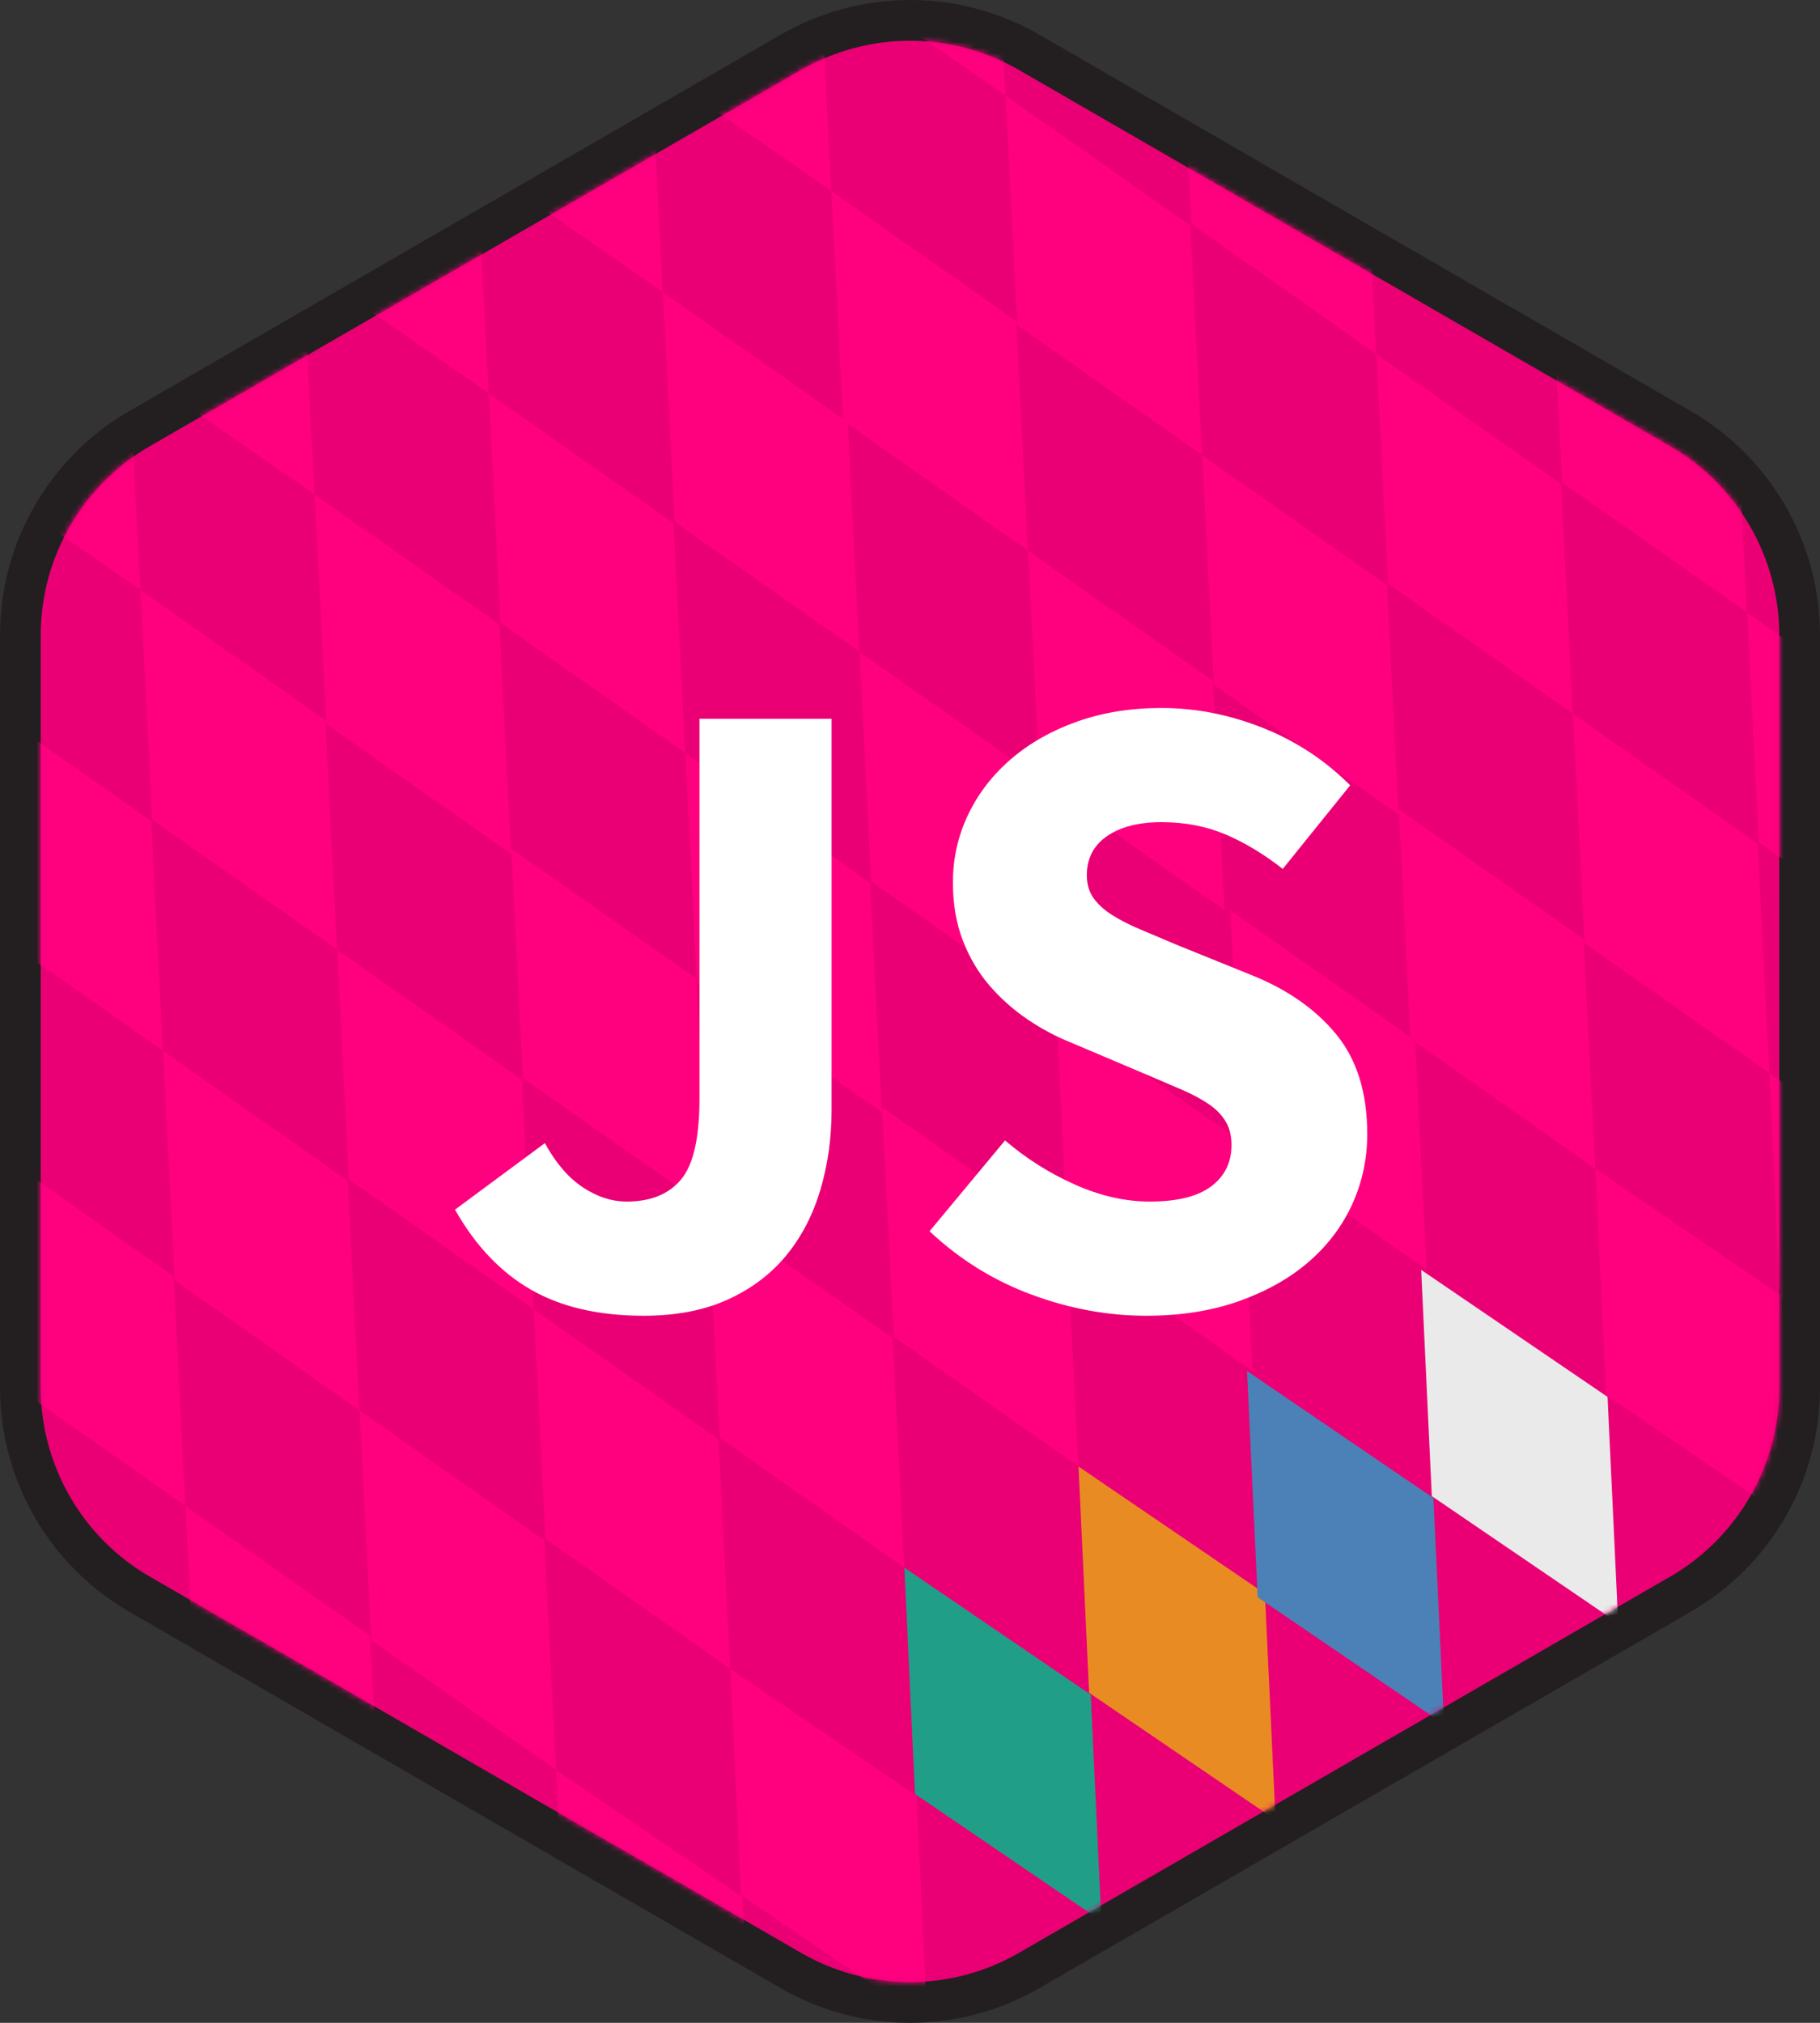 <svg width="324" height="360" viewBox="0 0 324 360" fill="none" xmlns="http://www.w3.org/2000/svg">
<rect x="0" y="0" width="324" height="360" fill="#333333" stroke="none"/>
<g id="Logo/Pink">
<path id="Border" fill-rule="evenodd" clip-rule="evenodd" d="M162 0C154.058 0 146.114 2.055 138.995 6.166L23.02 73.147C8.775 81.373 0 96.579 0 113.036V246.964C0 263.421 8.775 278.627 23.02 286.853L138.995 353.834C146.114 357.945 154.058 360 162 360C169.944 360 177.889 357.945 185.007 353.834L300.982 286.853C315.227 278.627 324 263.421 324 246.964V113.036C324 96.579 315.227 81.373 300.982 73.147L185.007 6.166C177.889 2.055 169.944 0 162 0Z" fill="#231F20"/>
<g id="Background">
<path id="Background Mask" fill-rule="evenodd" clip-rule="evenodd" d="M162 7.251C168.796 7.251 175.498 9.05 181.384 12.448L297.359 79.428C309.321 86.337 316.751 99.214 316.751 113.036V246.964C316.751 260.786 309.321 273.663 297.359 280.572L181.384 347.552C175.498 350.953 168.796 352.749 162 352.749C155.206 352.749 148.504 350.953 142.618 347.552L26.643 280.572C14.679 273.663 7.249 260.786 7.249 246.964V113.036C7.249 99.214 14.679 86.337 26.643 79.428L142.618 12.448C148.504 9.05 155.206 7.251 162 7.251Z" fill="#EA0074"/>
<mask id="mask0" mask-type="alpha" maskUnits="userSpaceOnUse" x="7" y="7" width="310" height="346">
<path id="Background Mask_2" fill-rule="evenodd" clip-rule="evenodd" d="M162 7.251C168.796 7.251 175.498 9.05 181.384 12.448L297.359 79.428C309.321 86.337 316.751 99.214 316.751 113.036V246.964C316.751 260.786 309.321 273.663 297.359 280.572L181.384 347.552C175.498 350.953 168.796 352.749 162 352.749C155.206 352.749 148.504 350.953 142.618 347.552L26.643 280.572C14.679 273.663 7.249 260.786 7.249 246.964V113.036C7.249 99.214 14.679 86.337 26.643 79.428L142.618 12.448C148.504 9.05 155.206 7.251 162 7.251Z" fill="white"/>
</mask>
<g mask="url(#mask0)">
<g id="Bavarian Flag">
<path id="Combined Shape" fill-rule="evenodd" clip-rule="evenodd" d="M144 -43.891L145.952 -45L176.912 -23.523L179 17L145.96 -5.922L144 -43.891ZM214 81L181.079 57.879L179 17L211.927 40.119L214 81ZM214 81L246.924 104.119L249 145L216.078 121.878L214 81ZM114.952 -28L113 -26.891L114.946 10.808L84.952 -10L83 -8.888L84.96 29.076L118 52L120.078 92.879L153 116L155.079 156.878L188 180L190.079 220.878L223 244L220.922 203.117L188 180L185.943 139.485L218 162L215.922 121.119L183 98L180.922 57.121L148 34L145.912 -6.523L114.952 -28ZM183 98L185.06 138.512L153 116L150.94 75.484L183 98ZM148 34L150.06 74.514L118 52L115.923 11.746L148 34ZM53.952 8L52 9.109L53.958 47.078L87 70L89.076 110.88L122 134L124.079 174.878L157 198L154.922 157.122L122 134L119.922 93.12L87 70L84.909 29.477L53.952 8ZM22.952 26L21 27.109L22.96 65.075L56 88L58.078 128.878L91 152L88.921 111.12L56 88L53.912 47.475L22.952 26ZM-41 62.109L-39.04 100.078L-6 123L-3.921 163.877L29 187L31.078 227.878L64 251L66.078 291.878L99 315L100.891 355.264L132.796 377L134 376.321L132.182 337.602L99 315L96.922 274.119L64 251L61.924 210.122L29 187L26.922 146.121L-6 123L-8.088 82.475L-39.048 61L-41 62.109ZM-10 44.109L-8.048 43L22.912 64.475L25 105L-8.04 82.075L-10 44.109ZM60 169L27.078 145.878L25 105L57.922 128.119L60 169ZM95 233L62.078 209.88L60 169L92.924 192.12L95 233ZM130 297L97.079 273.878L95 233L127.922 256.119L130 297ZM130 297L163.181 319.604L165 358.321L163.795 359L131.891 337.264L130 297ZM93.081 191.878L126 215L128.078 255.877L161 279L158.922 238.121L126 215L123.924 174.119L91 151L93.081 191.878ZM0.078 244.878L33 268L35.078 308.878L68 332L65.922 291.119L33 268L30.922 227.119L-2 204L0.078 244.878ZM280 127L247.078 103.876L245 63L277.922 86.119L280 127ZM315 191L282.078 167.878L280 127L312.922 150.122L315 191ZM284 208L316.847 230.374L315 191L348.181 213.602L350 252.318L348.795 253L317.223 231.492L319 269.321L317.793 270L285.891 248.264L284 208ZM284 208L251.943 185.485L254 226L221.078 202.877L219 162L251.06 184.514L249 144L281.924 167.119L284 208ZM245 63L212.079 39.879L210 -1L242.922 22.119L245 63ZM311 109L278.078 85.879L276 45L308.922 68.119L311 109ZM346 173L313.078 149.88L311 109L343.922 132.12L346 173ZM346 173L379.179 195.604L381 234.321L379.796 235L347.891 213.264L346 173ZM273.922 4.119L276 45L243.078 21.878L241 -19L273.922 4.119ZM342 91L309.078 67.879L307 27L339.922 50.119L342 91ZM377 155L374.922 114.119L342 91L344.078 131.878L377 155ZM377 155L378.891 195.265L410.796 217L412 216.324L410.182 177.603L377 155ZM274.078 4.878L307 28L304.922 -12.88L272 -36L274.078 4.878ZM192 261L159.078 237.878L157 197L189.922 220.119L192 261Z" fill="#FF007F"/>
<g id="Group">
<path id="Fill 144" fill-rule="evenodd" clip-rule="evenodd" d="M162.888 319.265L194.793 341L196 340.324L194.179 301.603L161 279L162.888 319.265Z" fill="#219E87"/>
<path id="Fill 145" fill-rule="evenodd" clip-rule="evenodd" d="M193.888 301.265L225.793 323L227 322.321L225.179 283.603L192 261L193.888 301.265Z" fill="#E98B23"/>
<path id="Fill 146" fill-rule="evenodd" clip-rule="evenodd" d="M223.891 284.264L255.796 306L257 305.318L255.182 266.604L222 244L223.891 284.264Z" fill="#4B81B6"/>
<path id="Fill 147" fill-rule="evenodd" clip-rule="evenodd" d="M254.894 266.264L286.796 288L288 287.321L286.182 248.602L253 226L254.894 266.264Z" fill="#EAEAEA"/>
</g>
</g>
</g>
</g>
<path id="JS" fill-rule="evenodd" clip-rule="evenodd" d="M220.68 231.52C215.773 233.28 210.227 234.16 204.04 234.16C197.213 234.16 190.413 232.907 183.64 230.4C176.867 227.893 170.813 224.133 165.48 219.12L178.92 202.96C182.653 206.16 186.787 208.773 191.32 210.8C195.853 212.827 200.307 213.84 204.68 213.84C209.587 213.84 213.24 212.933 215.64 211.12C218.04 209.307 219.24 206.853 219.24 203.76C219.24 202.16 218.893 200.773 218.2 199.6C217.507 198.427 216.493 197.387 215.16 196.48C213.827 195.573 212.227 194.72 210.36 193.92L204.2 191.28L190.6 185.52C187.933 184.453 185.347 183.067 182.84 181.36C180.333 179.653 178.093 177.653 176.12 175.36C174.147 173.067 172.573 170.4 171.4 167.36C170.227 164.32 169.64 160.88 169.64 157.04C169.64 152.773 170.547 148.747 172.36 144.96C174.173 141.173 176.733 137.867 180.04 135.04C183.347 132.213 187.267 130 191.8 128.4C196.333 126.8 201.32 126 206.76 126C212.84 126 218.84 127.173 224.76 129.52C230.68 131.867 235.88 135.28 240.36 139.76L228.36 154.64C224.947 151.973 221.533 149.92 218.12 148.48C214.707 147.04 210.92 146.32 206.76 146.32C202.707 146.32 199.48 147.147 197.08 148.8C194.68 150.453 193.48 152.773 193.48 155.76C193.48 157.36 193.88 158.72 194.68 159.84C195.48 160.96 196.6 161.973 198.04 162.88C199.48 163.787 201.16 164.64 203.08 165.44C205 166.24 207.08 167.12 209.32 168.08L222.76 173.52C229.16 176.08 234.2 179.6 237.88 184.08C241.56 188.56 243.4 194.48 243.4 201.84C243.4 206.213 242.52 210.347 240.76 214.24C239 218.133 236.44 221.547 233.08 224.48C229.72 227.413 225.587 229.76 220.68 231.52ZM129.56 231.28C125.347 233.2 120.36 234.16 114.6 234.16C106.6 234.16 99.907 232.613 94.52 229.52C89.133 226.427 84.627 221.68 81 215.28L97 203.44C98.92 206.96 101.16 209.573 103.72 211.28C106.28 212.987 108.893 213.84 111.56 213.84C115.827 213.84 119.053 212.533 121.24 209.92C123.427 207.307 124.52 202.533 124.52 195.6V127.92H148.04V197.52C148.04 202.533 147.373 207.28 146.04 211.76C144.707 216.24 142.68 220.133 139.96 223.44C137.24 226.747 133.773 229.36 129.56 231.28Z" fill="white"/>
</g>
</svg>
